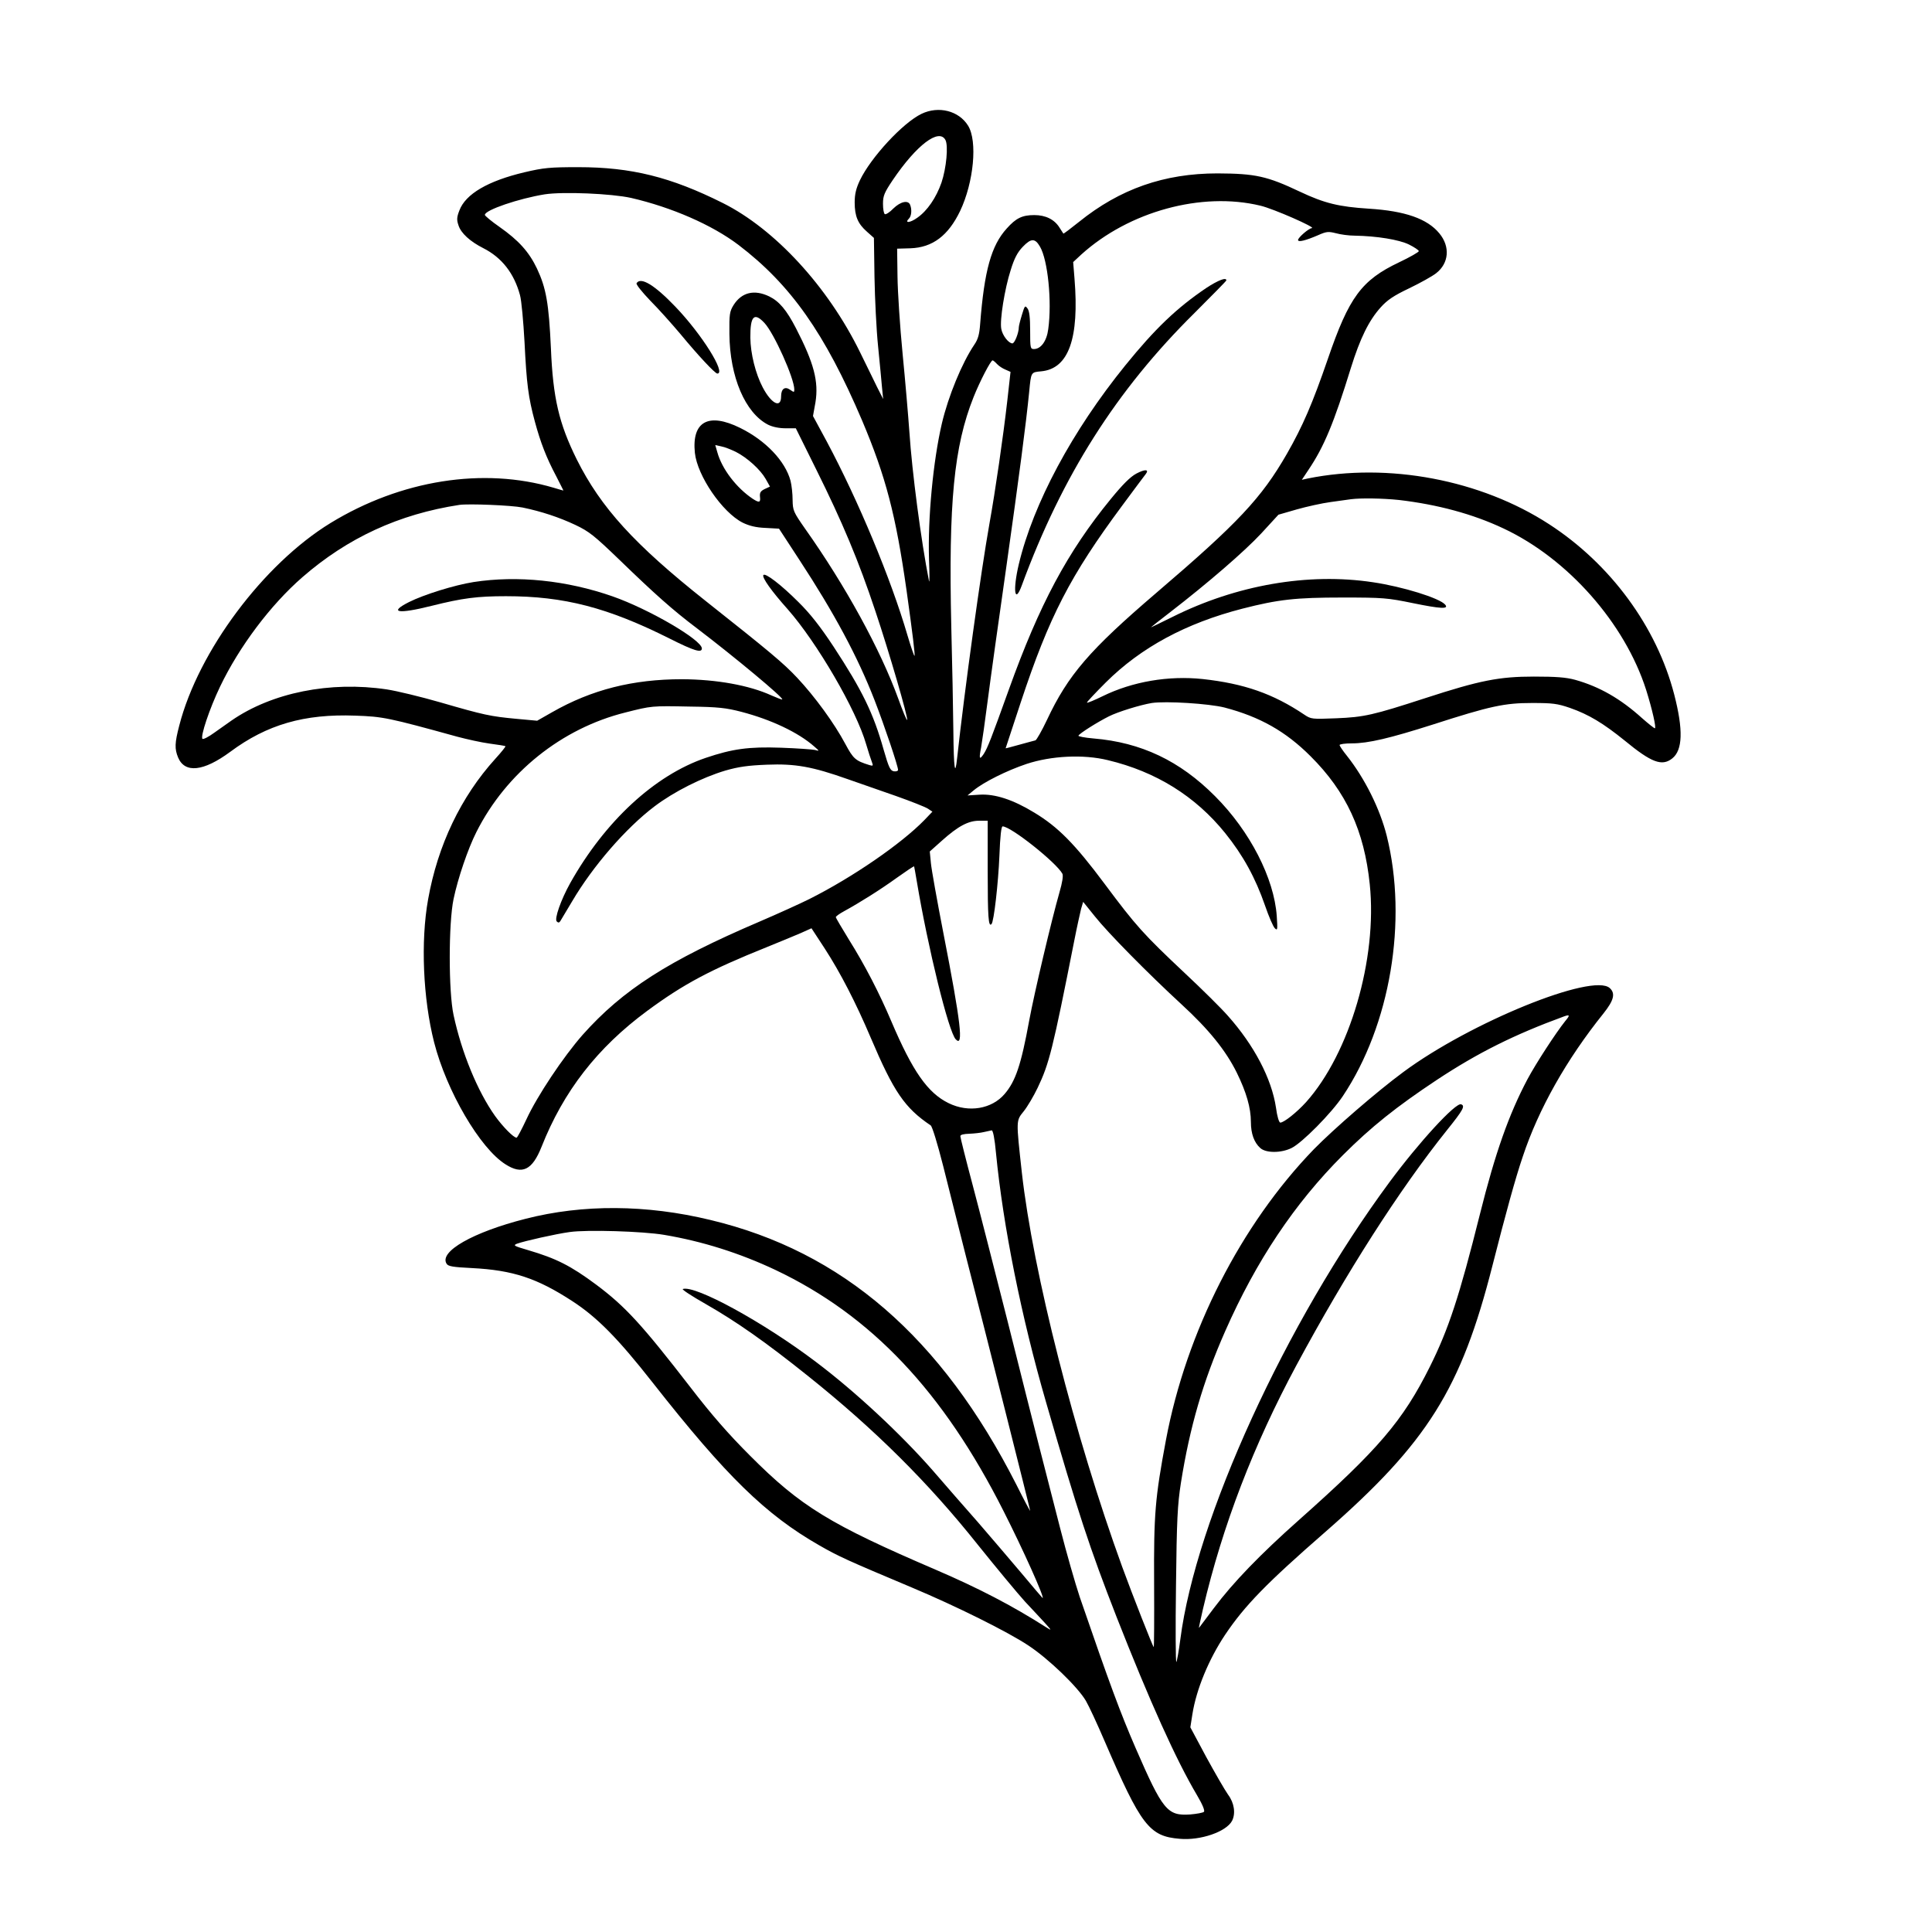 <?xml version="1.0" standalone="no"?>
<!DOCTYPE svg PUBLIC "-//W3C//DTD SVG 20010904//EN"
 "http://www.w3.org/TR/2001/REC-SVG-20010904/DTD/svg10.dtd">
<svg version="1.0" xmlns="http://www.w3.org/2000/svg"
 width="1024pt" height="1024pt" viewBox="0 0 1024 1024"
 preserveAspectRatio="xMidYMid meet">
<g transform="translate(0,1024) scale(0.1,-0.1)"
fill="#000000" stroke="none">
<path d="M4885 9637 c-99 -47 -269 -231 -327 -352 -21 -44 -28 -75 -28 -118 0
-73 17 -113 65 -155 l37 -33 3 -207 c2 -114 10 -279 19 -367 9 -88 18 -187 21
-220 l6 -60 -33 65 c-17 36 -58 118 -90 184 -170 347 -451 652 -727 790 -276
138 -485 190 -766 190 -150 0 -183 -3 -285 -27 -194 -46 -312 -115 -345 -202
-14 -36 -15 -50 -5 -79 13 -42 62 -86 131 -121 99 -50 164 -134 195 -249 8
-28 18 -140 24 -248 11 -222 20 -294 55 -423 30 -111 61 -191 113 -289 21 -42
39 -76 38 -76 -2 0 -25 7 -52 15 -372 110 -809 41 -1182 -187 -356 -218 -701
-680 -802 -1074 -24 -92 -25 -123 -6 -169 36 -85 135 -74 276 30 195 145 393
202 663 192 147 -5 176 -11 542 -112 49 -13 125 -30 169 -36 45 -6 83 -12 85
-14 2 -2 -22 -32 -54 -67 -182 -201 -305 -458 -356 -745 -40 -222 -27 -526 32
-758 66 -258 243 -561 378 -646 89 -57 142 -31 191 92 117 296 296 526 560
721 194 143 333 217 634 338 66 27 147 60 179 74 l58 26 70 -107 c83 -128 165
-287 244 -473 122 -287 180 -372 318 -465 8 -6 35 -93 66 -215 28 -113 83
-329 121 -480 103 -400 340 -1340 340 -1347 0 -4 -33 58 -73 138 -397 781
-922 1236 -1622 1403 -339 82 -676 84 -980 6 -279 -71 -459 -174 -418 -238 8
-14 34 -18 134 -23 218 -11 346 -54 532 -175 131 -85 242 -197 427 -433 389
-495 598 -699 883 -862 103 -59 145 -78 492 -224 231 -97 505 -233 615 -306
108 -71 262 -220 305 -293 16 -27 61 -124 100 -215 193 -447 236 -504 398
-517 109 -10 246 37 277 95 20 39 12 95 -21 139 -17 24 -69 114 -116 200 l-84
157 11 70 c21 132 87 291 173 420 104 155 220 274 532 546 541 473 719 757
885 1410 70 275 122 465 161 579 84 253 232 515 428 759 55 69 64 106 33 134
-90 82 -739 -182 -1094 -445 -141 -104 -368 -301 -474 -409 -387 -400 -676
-967 -784 -1540 -58 -310 -65 -393 -63 -761 1 -186 0 -338 -2 -338 -4 0 -113
277 -167 425 -252 693 -473 1563 -532 2090 -31 282 -31 274 10 325 20 25 53
81 74 125 61 128 79 199 194 780 14 72 31 147 36 168 l11 37 62 -77 c69 -87
282 -303 459 -466 145 -133 235 -245 293 -362 51 -104 75 -187 75 -262 0 -61
17 -109 50 -138 30 -27 110 -27 165 0 56 27 212 185 272 275 252 377 345 930
233 1380 -36 143 -116 304 -211 424 -22 27 -39 53 -39 57 0 5 29 9 65 9 87 0
201 27 430 100 304 98 379 114 525 114 109 0 134 -3 201 -26 100 -35 176 -81
290 -173 142 -117 198 -138 252 -95 56 44 59 152 11 338 -93 360 -338 693
-664 904 -362 235 -852 328 -1278 242 l-32 -7 36 54 c82 122 134 247 224 539
49 157 95 251 158 321 35 39 69 62 151 101 58 28 123 64 143 80 68 53 75 141
17 211 -64 78 -182 119 -374 131 -157 10 -234 28 -365 90 -175 83 -237 96
-437 97 -282 0 -517 -82 -734 -257 -45 -36 -82 -64 -83 -62 -1 2 -10 16 -20
31 -27 44 -74 67 -134 67 -64 0 -97 -16 -146 -71 -82 -90 -119 -223 -141 -506
-4 -55 -11 -81 -31 -110 -65 -96 -138 -273 -172 -418 -46 -197 -75 -501 -68
-720 3 -77 3 -129 0 -115 -42 212 -90 579 -104 790 -6 85 -22 272 -36 415 -14
143 -26 327 -27 409 l-2 148 70 2 c118 4 201 67 264 198 72 152 93 370 42 452
-49 79 -156 106 -246 63z m126 -139 c16 -30 5 -149 -21 -226 -28 -80 -75 -149
-128 -186 -39 -28 -70 -30 -44 -4 13 13 16 47 6 72 -10 27 -51 18 -89 -19 -19
-20 -40 -33 -45 -30 -6 3 -10 28 -10 55 0 42 7 59 52 126 126 186 245 276 279
212z m-1666 -307 c216 -50 429 -143 569 -249 277 -211 458 -468 655 -930 126
-298 179 -501 236 -902 32 -229 46 -343 42 -346 -2 -2 -19 47 -37 108 -88 301
-260 713 -428 1028 l-73 135 13 72 c18 111 -8 209 -103 393 -50 97 -89 143
-142 169 -79 38 -146 22 -189 -46 -21 -34 -23 -49 -22 -153 2 -228 84 -419
205 -481 24 -12 59 -19 93 -19 l54 0 110 -222 c136 -274 223 -480 312 -748 72
-214 175 -568 168 -576 -3 -2 -24 49 -47 113 -95 261 -280 599 -494 901 -62
89 -65 96 -66 152 0 33 -5 78 -11 102 -28 104 -131 213 -267 280 -168 83 -257
34 -240 -132 13 -122 145 -315 253 -370 35 -17 70 -26 121 -28 l72 -4 109
-167 c184 -281 308 -512 397 -741 52 -134 125 -350 125 -371 0 -5 -10 -9 -22
-7 -19 3 -27 19 -54 113 -55 196 -114 316 -266 548 -72 109 -125 176 -187 237
-91 91 -176 156 -185 142 -8 -13 44 -86 129 -181 155 -176 364 -534 416 -716
11 -38 25 -80 30 -93 8 -21 7 -23 -13 -17 -74 23 -85 33 -127 111 -59 111
-163 253 -255 351 -73 78 -145 138 -486 408 -377 299 -555 494 -683 750 -94
190 -126 324 -137 590 -11 237 -25 318 -74 422 -42 88 -97 149 -198 220 -43
30 -78 59 -78 64 0 26 181 87 317 109 98 15 355 4 458 -19z m3335 -41 c69 -16
300 -118 273 -119 -16 -1 -73 -50 -73 -63 0 -13 40 -3 105 25 45 20 55 21 95
11 25 -7 70 -13 100 -13 117 -2 235 -21 288 -47 28 -14 52 -30 52 -35 0 -5
-47 -32 -104 -59 -200 -95 -266 -185 -378 -512 -82 -238 -133 -356 -217 -503
-135 -235 -259 -367 -692 -737 -354 -303 -468 -435 -580 -674 -27 -57 -55
-106 -61 -108 -7 -2 -46 -12 -85 -23 -40 -11 -73 -20 -73 -19 0 1 36 110 80
243 151 456 262 671 537 1042 64 86 120 162 126 169 19 25 -5 26 -50 2 -32
-17 -72 -57 -135 -134 -231 -282 -379 -560 -541 -1011 -92 -256 -112 -308
-133 -341 -23 -34 -26 -26 -14 34 5 28 21 140 35 249 14 109 59 432 100 718
66 468 103 747 120 920 10 104 9 102 64 107 145 14 202 174 176 492 l-7 87 43
40 c253 229 639 334 949 259z m-1168 -217 c42 -71 64 -292 44 -437 -8 -64 -39
-106 -76 -106 -19 0 -20 6 -20 98 0 68 -4 104 -14 117 -13 18 -15 15 -30 -35
-9 -29 -16 -58 -16 -64 0 -29 -22 -86 -34 -86 -20 0 -53 42 -59 77 -9 45 18
213 50 312 19 62 36 94 64 123 44 46 65 46 91 1z m-1460 -405 c51 -55 158
-293 158 -353 0 -15 -2 -15 -22 -1 -28 20 -48 5 -48 -35 0 -65 -51 -40 -97 47
-39 74 -65 180 -66 264 -1 115 20 137 75 78z m1232 -217 c10 -11 30 -24 45
-30 l27 -12 -17 -152 c-22 -193 -63 -476 -95 -654 -44 -246 -132 -883 -171
-1241 -11 -103 -18 -57 -20 142 -1 110 -6 361 -11 556 -15 655 14 954 118
1215 33 83 91 195 101 195 3 0 14 -9 23 -19z m-1384 -466 c61 -31 130 -94 158
-143 l23 -41 -28 -13 c-22 -11 -27 -19 -25 -41 4 -31 -4 -33 -38 -11 -87 58
-164 159 -188 247 l-11 38 32 -7 c18 -3 52 -17 77 -29z m3515 -255 c204 -24
391 -74 554 -151 341 -160 643 -502 756 -856 32 -102 55 -203 46 -203 -4 0
-34 24 -67 53 -115 104 -227 168 -356 204 -48 13 -100 17 -218 17 -184 0 -286
-20 -575 -114 -277 -90 -324 -101 -473 -107 -129 -5 -133 -5 -170 20 -164 110
-318 164 -538 188 -180 19 -371 -13 -530 -91 -43 -21 -81 -37 -83 -34 -2 2 43
50 100 107 187 186 425 314 724 391 191 49 283 59 530 59 216 0 239 -2 375
-30 147 -30 190 -32 170 -8 -29 35 -227 96 -383 119 -344 52 -725 -15 -1063
-184 -63 -31 -114 -56 -114 -55 0 1 46 37 103 81 198 153 393 321 483 418 l90
98 97 28 c53 15 134 33 179 39 46 6 94 13 108 15 53 7 169 5 255 -4z m-4645
-40 c101 -21 194 -52 279 -92 74 -35 101 -57 235 -186 186 -180 281 -265 411
-363 201 -153 459 -368 451 -376 -2 -2 -27 8 -57 21 -118 54 -291 85 -474 86
-260 0 -479 -55 -689 -175 l-79 -45 -109 10 c-139 13 -172 20 -403 87 -104 30
-232 61 -285 69 -300 45 -609 -17 -823 -165 -20 -14 -62 -44 -92 -65 -30 -22
-58 -36 -62 -32 -12 12 37 159 93 276 102 213 268 434 437 581 239 208 511
334 832 383 49 7 276 -2 335 -14z m3720 -1060 c187 -49 324 -126 456 -258 189
-188 285 -395 314 -679 41 -395 -106 -896 -338 -1155 -49 -54 -117 -108 -136
-108 -7 0 -17 33 -23 79 -23 154 -116 331 -255 487 -34 39 -137 141 -228 226
-219 206 -258 249 -425 473 -158 212 -247 302 -373 378 -113 69 -209 100 -290
95 l-64 -4 34 28 c51 42 174 104 279 139 130 43 301 52 431 20 255 -61 464
-191 622 -387 95 -118 160 -237 211 -384 20 -58 43 -112 52 -120 14 -14 15 -8
10 65 -14 200 -142 450 -327 635 -187 188 -392 285 -644 306 -47 4 -83 11 -80
15 7 13 103 73 161 102 47 24 167 61 228 71 75 11 301 -3 385 -24z m-2560 -23
c157 -41 301 -109 385 -183 29 -25 29 -26 5 -19 -14 3 -95 9 -181 12 -171 6
-257 -6 -399 -54 -270 -92 -534 -336 -718 -664 -49 -88 -85 -190 -71 -203 8
-8 14 -7 20 4 5 8 32 54 61 102 110 187 285 389 437 504 103 78 252 153 376
190 70 20 119 27 220 31 150 6 240 -10 429 -77 61 -21 176 -61 255 -89 79 -28
155 -58 169 -67 l24 -16 -43 -45 c-123 -126 -380 -303 -609 -418 -48 -24 -167
-78 -265 -120 -484 -207 -724 -361 -937 -600 -102 -116 -241 -324 -298 -448
-25 -53 -48 -97 -52 -97 -16 0 -72 57 -114 115 -93 131 -177 335 -220 535 -27
124 -27 487 0 615 23 110 76 266 121 355 158 314 452 550 791 634 138 35 138
35 339 31 153 -2 194 -7 275 -28z m1305 -846 c0 -242 4 -296 20 -279 13 12 36
218 42 361 4 106 10 157 17 157 44 0 284 -191 317 -251 5 -11 0 -45 -16 -100
-42 -147 -133 -532 -160 -678 -43 -235 -72 -321 -130 -389 -68 -80 -191 -101
-297 -49 -111 54 -191 169 -303 432 -64 151 -141 300 -225 434 -38 62 -70 116
-70 120 0 4 19 18 43 31 84 46 194 115 281 178 48 34 89 62 91 60 1 -2 7 -37
14 -78 59 -353 169 -801 207 -839 42 -44 27 88 -66 564 -33 170 -63 337 -66
370 l-6 62 65 58 c85 76 139 105 197 105 l45 0 0 -269z m3061 -793 c-51 -64
-155 -224 -200 -308 -99 -187 -171 -391 -252 -715 -109 -436 -166 -609 -265
-808 -143 -287 -273 -439 -694 -813 -206 -183 -349 -331 -451 -467 -42 -56
-78 -103 -79 -105 -2 -2 8 43 21 100 104 443 268 869 496 1293 265 492 545
930 798 1246 86 107 97 128 74 136 -29 10 -223 -201 -379 -412 -550 -744
-1027 -1786 -1109 -2424 -8 -62 -18 -116 -21 -120 -4 -3 -5 179 -2 404 4 352
8 429 26 545 47 296 117 538 235 805 164 372 367 676 623 932 150 150 284 257
498 399 218 144 410 240 675 337 31 11 32 6 6 -25z m-3017 -700 c38 -388 134
-867 265 -1319 170 -588 232 -775 374 -1139 176 -448 315 -757 427 -946 29
-49 42 -81 36 -87 -5 -5 -38 -11 -73 -14 -121 -8 -145 21 -289 352 -81 187
-136 335 -296 800 -24 72 -71 236 -104 365 -33 129 -82 321 -109 425 -27 105
-103 406 -169 670 -67 264 -150 590 -186 725 -36 135 -65 251 -65 258 0 8 17
12 48 13 26 1 61 5 77 9 17 4 35 8 41 9 7 1 16 -44 23 -121z m-1759 -433 c202
-34 399 -96 590 -186 508 -241 889 -644 1209 -1278 102 -201 219 -461 207
-461 -1 0 -52 60 -113 133 -61 72 -164 193 -229 268 -65 74 -174 198 -240 275
-168 192 -409 417 -620 576 -276 209 -639 408 -705 386 -7 -2 48 -38 122 -80
161 -92 317 -201 544 -383 350 -280 633 -560 898 -893 98 -122 210 -257 249
-300 40 -42 88 -95 108 -116 35 -39 35 -40 5 -21 -182 116 -358 207 -583 304
-564 242 -718 336 -987 606 -115 115 -204 217 -314 360 -259 335 -346 430
-501 546 -136 101 -212 139 -361 183 -75 22 -81 25 -59 34 38 14 206 52 280
62 92 13 387 4 500 -15z"/>
<path d="M3374 8739 c-4 -6 28 -46 73 -93 44 -44 115 -124 159 -176 94 -114
184 -210 196 -210 48 0 -82 208 -222 354 -111 116 -184 160 -206 125z"/>
<path d="M6394 8714 c-157 -106 -272 -216 -430 -411 -281 -347 -487 -731 -564
-1053 -33 -139 -22 -216 16 -112 214 581 501 1034 916 1444 92 92 168 169 168
172 0 18 -45 0 -106 -40z"/>
<path d="M2510 7155 c-101 -16 -262 -66 -342 -106 -111 -56 -59 -65 120 -20
164 41 241 51 394 51 308 0 539 -60 868 -225 129 -65 170 -77 170 -52 0 45
-279 208 -473 276 -243 85 -504 112 -737 76z"/>
</g>
</svg>
